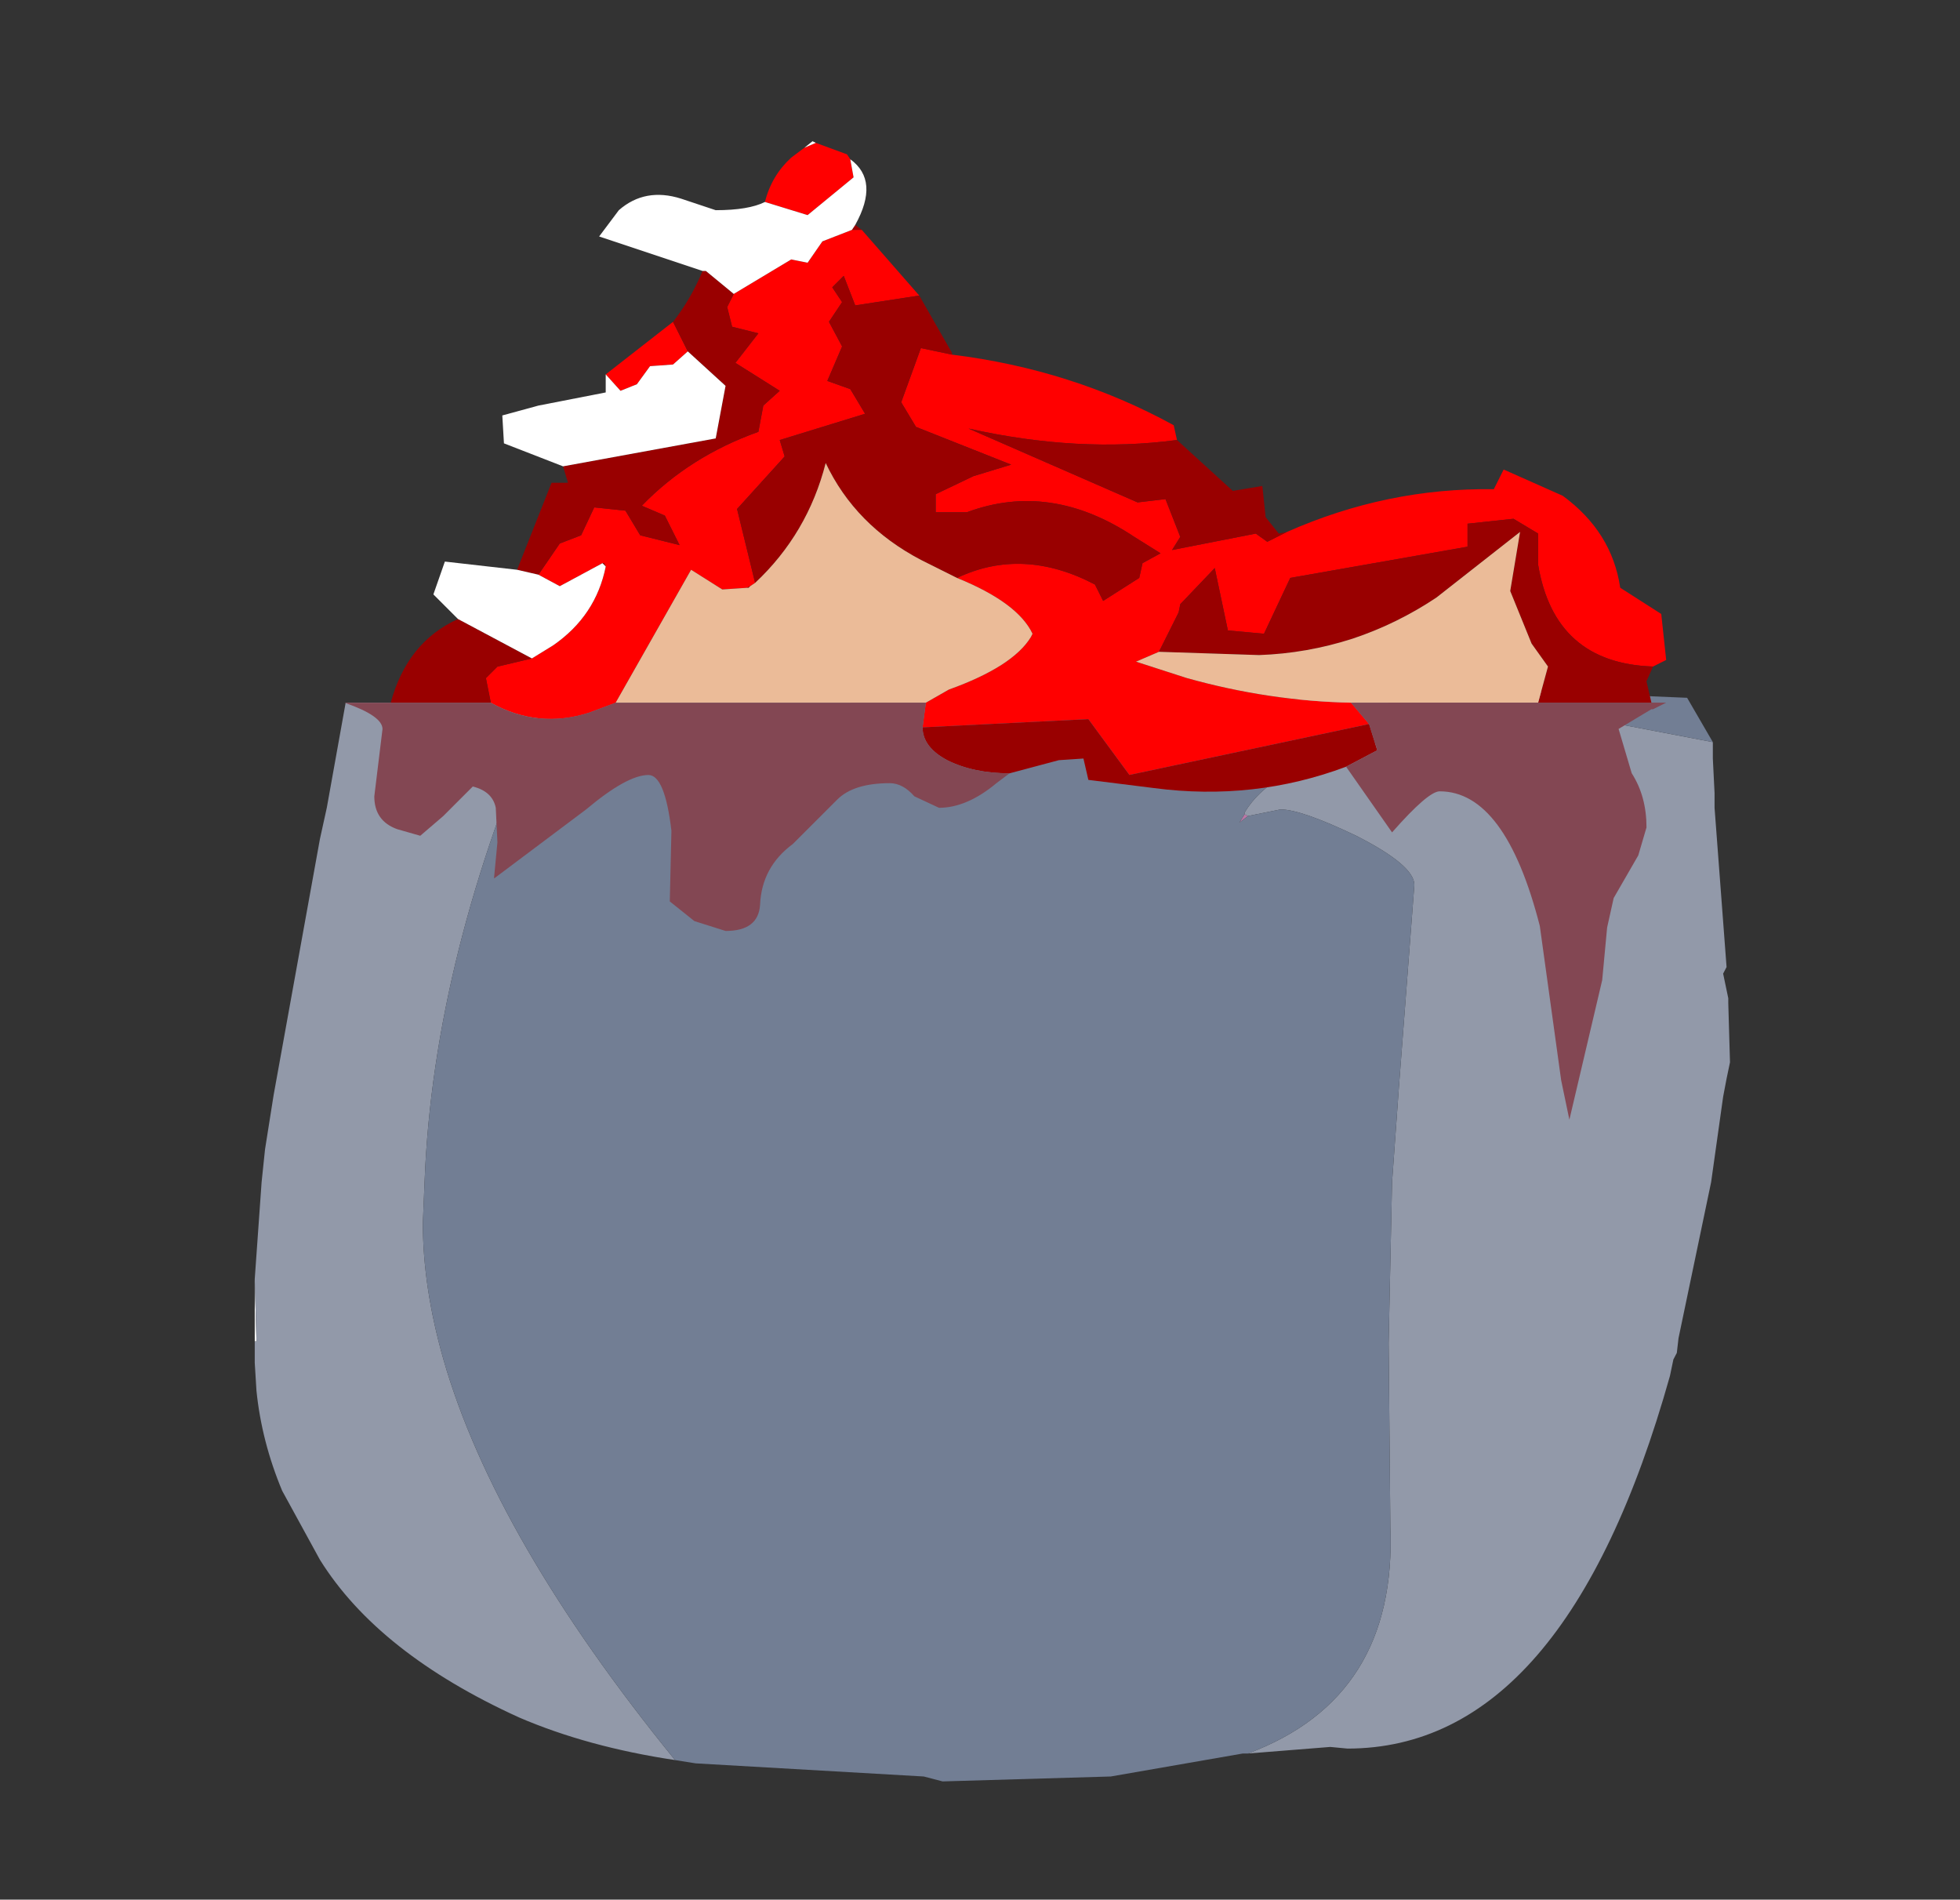 <?xml version="1.0" encoding="UTF-8" standalone="no"?>
<svg xmlns:ffdec="https://www.free-decompiler.com/flash" xmlns:xlink="http://www.w3.org/1999/xlink" ffdec:objectType="frame" height="57.85px" width="59.7px" xmlns="http://www.w3.org/2000/svg">
  <rect width="100%" height="100%" fill="#333333" stroke="none"/>
  <g transform="matrix(1.0, 0.0, 0.0, 1.0, 30.7, 36.75)">
    <use ffdec:characterId="2429" height="33.4" id="mc" transform="matrix(1.045, 0.0, 0.0, 1.0, -22.993, -15.9)" width="43.05" xlink:href="#sprite0"/>
    <use ffdec:characterId="2431" height="40.25" id="wound" transform="matrix(1.0E-4, 1.0, -1.0, 1.0E-4, 20.049, -32.452)" width="29.8" xlink:href="#sprite1"/>
  </g>
  <defs>
    <g id="sprite0" transform="matrix(1.0, 0.0, 0.0, 1.0, 18.75, 30.6)">
      <use ffdec:characterId="2428" height="33.4" transform="matrix(1.0, 0.0, 0.0, 1.0, -18.75, -30.6)" width="43.05" xlink:href="#shape0"/>
    </g>
    <g id="shape0" transform="matrix(1.0, 0.0, 0.0, 1.0, 18.75, 30.6)">
      <path d="M-18.7 -12.5 L-18.65 -10.6 -18.7 -10.6 -18.7 -12.5" fill="#ffffff" fill-rule="evenodd" stroke="none"/>
      <path d="M10.25 -26.6 L10.0 -26.4 10.15 -26.65 10.25 -26.6" fill="#bb77a7" fill-rule="evenodd" stroke="none"/>
      <path d="M-10.25 -30.05 Q-13.5 -22.35 -13.75 -15.45 L-13.8 -14.2 Q-13.8 -12.25 -13.2 -10.05 -11.7 -4.6 -6.45 2.15 -9.0 1.75 -11.0 0.85 -15.1 -1.1 -16.8 -3.95 L-17.9 -6.05 Q-18.5 -7.55 -18.65 -9.1 L-18.7 -9.95 -18.7 -10.6 -18.65 -10.6 -18.7 -12.5 -18.5 -15.45 -18.4 -16.45 -18.15 -18.1 -16.8 -25.9 -16.6 -26.85 -16.05 -30.05 -10.25 -30.05 M10.25 1.95 Q14.6 0.25 14.4 -4.95 L14.35 -10.55 14.45 -15.45 14.65 -18.35 15.1 -24.5 Q15.1 -25.1 13.4 -26.0 11.8 -26.8 11.2 -26.8 L10.25 -26.6 10.15 -26.65 10.15 -26.7 Q11.7 -29.45 20.8 -29.45 L23.8 -28.85 23.8 -28.55 23.8 -28.35 23.85 -27.3 23.85 -26.85 24.2 -22.0 24.1 -21.8 24.2 -21.3 24.25 -21.05 24.25 -20.9 24.3 -19.1 24.2 -18.6 24.1 -18.05 23.75 -15.45 22.8 -10.7 22.75 -10.25 22.65 -10.05 22.55 -9.55 Q19.5 1.8 13.15 1.8 L12.65 1.75 10.25 1.95" fill="#9299a9" fill-rule="evenodd" stroke="none"/>
      <path d="M-10.25 -30.05 L10.35 -30.05 16.15 -30.5 23.05 -30.2 23.8 -28.85 20.8 -29.45 Q11.7 -29.45 10.15 -26.7 L10.15 -26.65 10.0 -26.4 10.25 -26.6 11.2 -26.8 Q11.8 -26.8 13.4 -26.0 15.1 -25.1 15.1 -24.5 L14.65 -18.35 14.45 -15.45 14.35 -10.55 14.4 -4.95 Q14.6 0.25 10.25 1.95 L10.1 1.95 6.25 2.65 1.35 2.8 0.8 2.65 -5.85 2.25 -6.45 2.15 Q-11.7 -4.6 -13.2 -10.05 -13.8 -12.25 -13.8 -14.2 L-13.75 -15.45 Q-13.5 -22.35 -10.25 -30.05" fill="#727e94" fill-rule="evenodd" stroke="none"/>
    </g>
    <g id="sprite1" transform="matrix(1.0, 0.0, 0.0, 1.0, 14.9, 20.1)">
      <use ffdec:characterId="2430" height="40.25" transform="matrix(1.0, 0.0, 0.0, 1.0, -14.9, -20.1)" width="29.8" xlink:href="#shape1"/>
    </g>
    <g id="shape1" transform="matrix(1.0, 0.0, 0.0, 1.0, 14.9, 20.1)">
      <path d="M2.2 -10.5 L2.85 -11.05 4.4 -3.75 2.7 -2.5 2.95 2.55 2.2 2.45 1.8 1.75 Q1.1 -0.2 0.2 -0.75 L0.1 -0.8 Q-0.85 -0.35 -1.6 1.5 -2.55 -0.5 -1.4 -2.7 L-0.9 -2.95 -1.6 -4.05 -2.05 -4.15 -2.35 -4.7 -2.85 -3.9 Q-4.55 -1.35 -3.6 1.2 L-3.6 2.15 -4.15 2.15 -4.7 1.0 -5.05 -0.15 -6.2 2.75 -6.95 3.2 -8.6 2.6 -8.4 1.65 Q-7.95 -2.0 -6.25 -5.1 L-5.8 -5.2 Q-5.4 -2.2 -6.15 1.15 L-3.9 -4.0 -4.0 -4.85 -2.85 -5.3 -2.45 -5.05 -2.95 -7.6 -2.7 -7.95 -3.0 -8.55 Q-4.35 -11.6 -4.3 -14.85 L-4.9 -15.15 -4.1 -16.95 Q-3.0 -18.45 -1.3 -18.7 L-0.5 -19.95 0.9 -20.1 1.1 -19.7 Q1.0 -16.7 -2.0 -16.2 L-2.95 -16.2 -3.4 -15.45 -3.25 -14.05 -2.55 -14.05 -1.6 -8.65 0.1 -7.85 0.0 -6.75 -1.9 -6.35 -0.8 -5.3 -0.55 -5.25 0.65 -4.65 0.95 -3.95 1.45 -5.5 Q2.15 -8.0 2.2 -10.5 M-7.8 12.2 L-9.4 10.15 -8.5 9.7 -8.1 10.15 -8.05 10.85 -7.5 11.25 -7.3 11.75 -7.8 12.2 M-13.05 7.35 Q-13.85 7.15 -14.4 6.55 L-14.7 6.15 -14.85 5.8 -14.5 4.85 -14.35 4.75 -13.8 4.65 -12.65 6.05 -13.05 7.35 M-12.2 4.4 L-10.2 2.65 -9.9 4.6 -10.8 4.95 -10.45 5.3 -10.0 5.0 -9.4 5.4 -8.65 5.0 -7.6 5.45 -7.35 4.75 -6.6 4.3 -5.8 6.9 -5.3 6.75 -3.7 8.2 -1.45 7.65 -1.35 7.8 -1.3 7.9 -1.25 8.65 -1.85 9.6 2.2 11.9 2.5 12.7 Q3.0 14.25 2.2 15.7 L1.45 15.85 1.1 15.5 0.85 14.45 0.45 13.8 Q-0.45 12.5 -1.95 12.2 L-2.05 12.25 -2.05 12.3 -1.35 13.6 -1.7 14.25 -2.65 13.6 -2.9 12.95 -3.75 12.55 -3.65 11.6 -2.9 11.15 -2.6 9.95 -3.5 10.4 -3.8 11.1 Q-5.3 9.65 -6.05 7.55 L-6.85 7.4 -7.3 6.9 -8.15 8.25 -9.05 7.55 -9.25 8.35 -9.85 8.5 -10.25 8.3 -11.3 6.55 -11.2 6.05 -11.85 5.6 -12.2 4.7 -12.2 4.4" fill="#ff0000" fill-rule="evenodd" stroke="none"/>
      <path d="M2.2 -19.65 L2.2 -16.2 1.1 -16.5 0.4 -16.0 -1.2 -15.35 -3.0 -15.65 -1.0 -13.1 Q-0.2 -11.9 0.25 -10.55 0.7 -9.15 0.75 -7.7 L0.65 -4.65 -0.55 -5.25 -0.8 -5.3 -1.9 -6.35 0.0 -6.75 0.1 -7.85 -1.6 -8.65 -2.55 -14.05 -3.25 -14.05 -3.4 -15.45 -2.95 -16.2 -2.0 -16.2 Q1.0 -16.7 1.1 -19.7 L1.55 -19.5 2.2 -19.65 M2.85 -11.05 L3.65 -11.3 4.15 -10.35 Q5.2 -7.55 4.8 -4.5 L4.55 -2.5 3.9 -2.35 3.95 -1.6 4.35 -0.1 Q4.35 1.0 3.95 1.8 3.55 2.55 2.95 2.55 L2.7 -2.5 4.4 -3.75 2.85 -11.05 M2.2 18.75 Q0.35 18.25 -0.35 16.7 L0.85 14.45 1.1 15.5 1.45 15.85 2.2 15.7 2.2 18.75 M-1.85 14.9 L-4.5 13.85 -4.5 13.35 -5.0 13.5 -5.85 8.85 -7.45 8.55 -8.5 9.7 -9.4 10.15 Q-10.1 9.6 -10.95 9.25 L-10.95 9.15 -10.25 8.3 -9.85 8.5 -9.25 8.35 -9.05 7.55 -8.15 8.25 -7.3 6.9 -6.85 7.4 -6.05 7.55 Q-5.3 9.65 -3.8 11.1 L-3.5 10.4 -2.6 9.95 -2.9 11.15 -3.65 11.6 -3.75 12.55 -2.9 12.95 -2.65 13.6 -1.7 14.25 -1.85 14.9 M-12.35 4.6 L-12.2 4.4 -12.2 4.7 -12.35 4.6 M-10.2 2.65 L-8.45 1.65 -8.4 1.65 -8.6 2.6 -6.95 3.2 -6.2 2.75 -5.05 -0.15 -4.7 1.0 -4.15 2.15 -3.6 2.15 -3.6 1.2 Q-4.55 -1.35 -2.85 -3.9 L-2.35 -4.7 -2.05 -4.15 -1.6 -4.05 -0.9 -2.95 -1.4 -2.7 Q-2.55 -0.5 -1.6 1.5 L-2.15 2.6 Q-3.2 4.6 -5.1 5.5 -2.95 6.05 -1.45 7.65 L-3.7 8.2 -5.3 6.75 -5.8 6.9 -6.6 4.3 -7.35 4.75 -7.6 5.45 -8.65 5.0 -9.4 5.4 -10.0 5.0 -10.45 5.3 -10.8 4.95 -9.9 4.6 -10.2 2.65 M-5.8 -5.2 L-4.25 -6.9 -4.4 -7.8 -3.45 -7.9 -2.95 -8.3 -3.0 -8.55 -2.7 -7.95 -2.95 -7.6 -2.45 -5.05 -2.85 -5.3 -4.0 -4.85 -3.9 -4.0 -6.15 1.15 Q-5.4 -2.2 -5.8 -5.2 M-1.35 7.8 L-1.3 7.85 -1.3 7.9 -1.35 7.8 M-2.05 12.3 L-2.05 12.25 -1.95 12.2 -2.05 12.3" fill="#990000" fill-rule="evenodd" stroke="none"/>
      <path d="M2.2 -16.2 L2.2 -10.5 Q2.15 -8.0 1.45 -5.5 L0.95 -3.95 0.65 -4.65 0.75 -7.7 Q0.7 -9.15 0.25 -10.55 -0.2 -11.9 -1.0 -13.1 L-3.0 -15.65 -1.2 -15.35 0.4 -16.0 1.1 -16.5 2.2 -16.2 M-1.6 1.5 Q-0.85 -0.35 0.1 -0.8 L0.2 -0.75 Q1.1 -0.2 1.8 1.75 L2.2 2.45 2.2 11.9 -1.85 9.6 -1.25 8.65 -1.3 7.9 -1.3 7.85 -1.35 7.8 -1.45 7.65 Q-2.95 6.05 -5.1 5.5 -3.2 4.6 -2.15 2.6 L-1.6 1.5" fill="#ebbb98" fill-rule="evenodd" stroke="none"/>
      <path d="M-0.35 16.7 L-1.1 17.45 -2.1 17.1 -1.85 14.9 -1.7 14.25 -1.35 13.6 -2.05 12.3 -1.95 12.2 Q-0.45 12.5 0.45 13.8 L0.85 14.45 -0.35 16.7 M-5.0 13.5 L-5.7 15.3 -6.55 15.35 -6.85 14.25 -7.25 12.2 -7.8 12.2 -7.3 11.75 -7.5 11.25 -8.05 10.85 -8.1 10.15 -8.5 9.7 -7.45 8.55 -5.85 8.85 -5.0 13.5 M-10.95 9.25 L-12.0 12.4 -12.8 11.8 Q-13.5 11.0 -13.15 9.9 L-12.8 8.85 Q-12.8 7.85 -13.05 7.35 L-12.65 6.05 -13.8 4.65 -14.35 4.75 Q-13.7 3.85 -12.35 4.6 L-12.2 4.7 -11.85 5.6 -11.2 6.05 -11.3 6.55 -10.25 8.3 -10.95 9.15 -10.95 9.25 M-14.7 6.15 L-14.9 5.9 -14.85 5.8 -14.7 6.15" fill="#ffffff" fill-rule="evenodd" stroke="none"/>
      <path d="M2.2 -19.65 L2.2 -20.1 2.4 -19.7 2.4 -19.65 3.0 -18.65 4.35 -19.05 Q5.05 -19.5 6.0 -19.5 L6.85 -19.25 8.15 -18.5 9.05 -18.3 10.65 -18.15 14.9 -17.15 13.7 -16.9 9.0 -16.25 Q4.9 -15.2 4.9 -13.2 4.9 -12.85 6.15 -11.75 L4.15 -10.35 3.65 -11.3 2.85 -11.05 2.2 -10.5 2.2 -16.2 2.2 -19.65 M4.35 -0.1 L4.65 0.3 Q5.4 1.2 5.4 2.05 L5.05 2.8 Q4.65 3.15 4.65 3.55 4.65 4.65 5.15 5.15 L6.5 6.5 Q7.2 7.45 8.35 7.5 9.15 7.55 9.15 8.55 L8.85 9.5 8.25 10.25 6.1 10.2 Q4.4 10.4 4.4 10.9 4.4 11.55 5.45 12.8 L7.55 15.6 7.5 15.6 6.45 15.5 5.4 15.55 Q4.9 15.65 4.75 16.25 L5.65 17.15 6.25 17.85 6.05 18.55 Q5.8 19.25 5.05 19.25 L3.0 19.0 Q2.6 19.0 2.2 20.15 L2.2 18.75 2.2 15.7 Q3.0 14.25 2.5 12.7 L2.2 11.9 2.2 2.45 2.95 2.55 Q3.55 2.55 3.95 1.8 4.35 1.0 4.35 -0.1" fill="#834753" fill-rule="evenodd" stroke="none"/>
    </g>
  </defs>
</svg>

